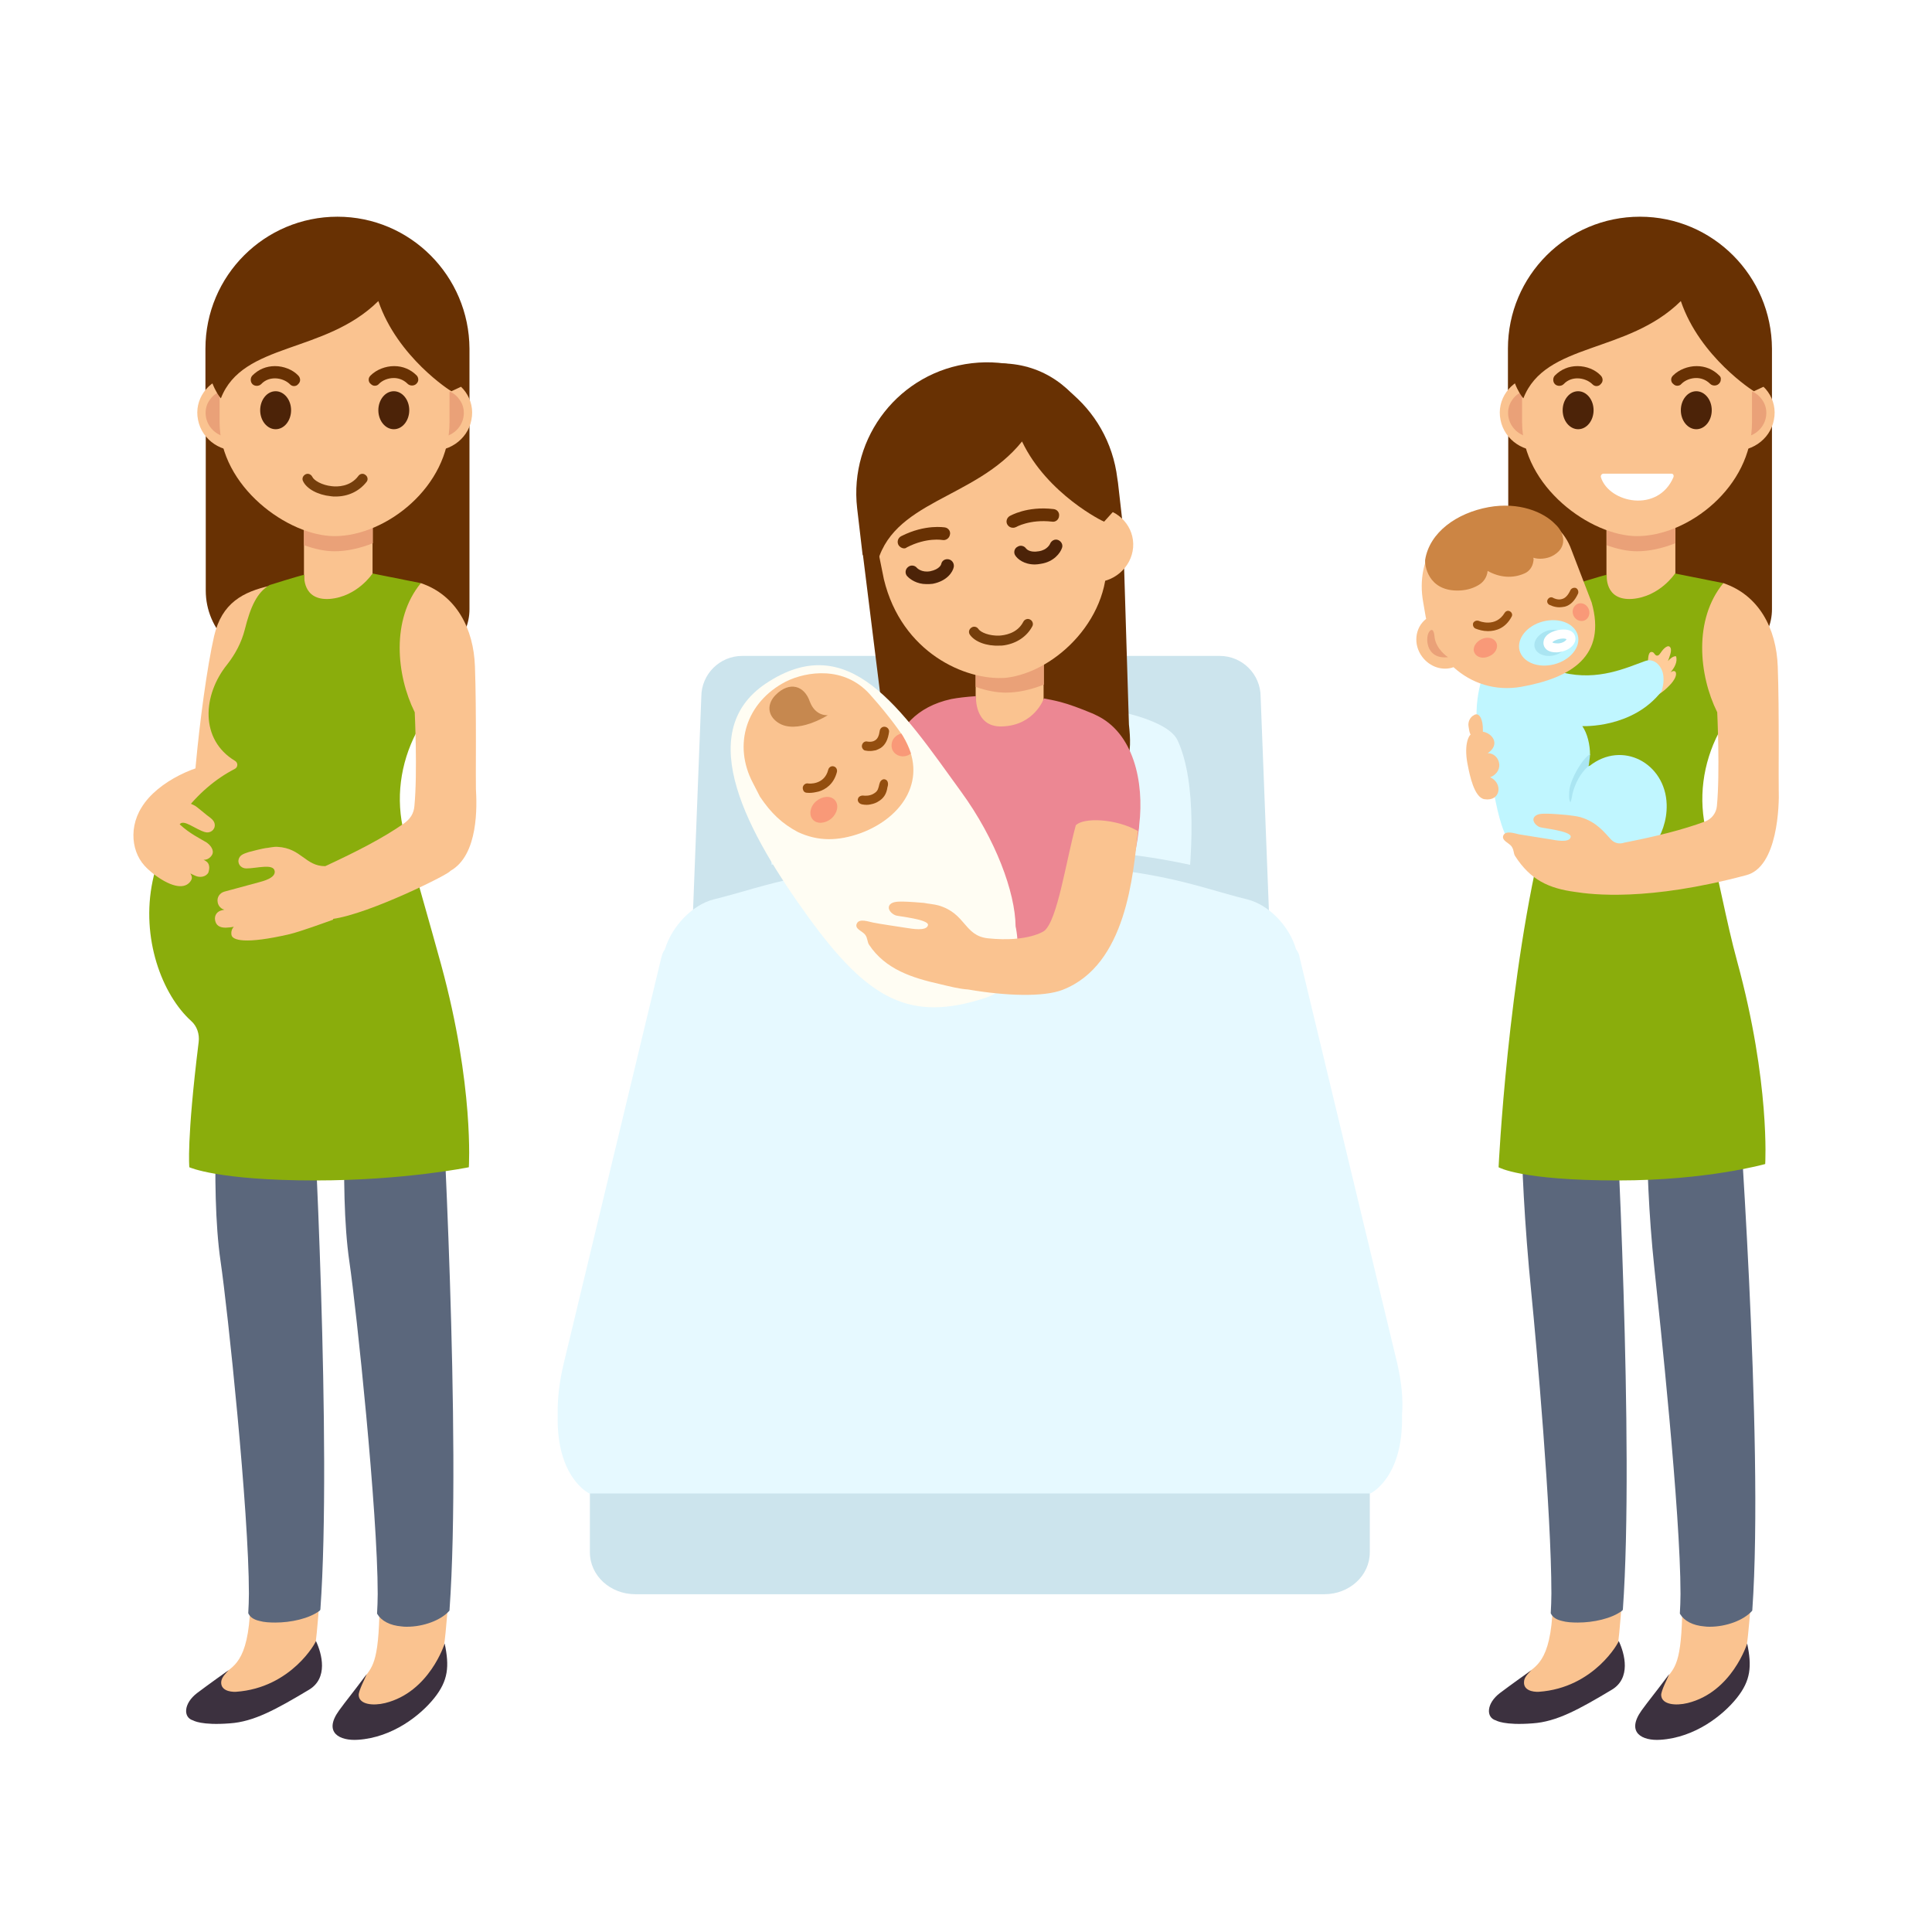 <?xml version="1.0" encoding="utf-8"?>
<!-- Generator: Adobe Illustrator 22.0.1, SVG Export Plug-In . SVG Version: 6.00 Build 0)  -->
<svg version="1.1" xmlns="http://www.w3.org/2000/svg" xmlns:xlink="http://www.w3.org/1999/xlink" x="0px" y="0px"
	 viewBox="0 0 600 600" style="enable-background:new 0 0 600 600;" xml:space="preserve">
<style type="text/css">
	.st0{fill:#FFFFFF;}
	.st1{fill:#CCE4ED;}
	.st2{fill:#E6F9FF;}
	.st3{fill:#331907;}
	.st4{fill:#683103;}
	.st5{fill:#FAC390;}
	.st6{fill:#EAA178;}
	.st7{fill:#4C2308;}
	.st8{fill:#753E0C;}
	.st9{fill:#EC8793;}
	.st10{fill:#FFFDF3;}
	.st11{fill:#F99978;}
	.st12{fill:#934E0F;}
	.st13{opacity:0.5;fill:#934E0F;}
	.st14{fill:#3C313F;}
	.st15{fill:#646166;}
	.st16{fill:#5B677C;}
	.st17{fill:#8AAD0C;}
	.st18{fill:#FFCC99;}
	.st19{fill:#C0F6FF;}
	.st20{fill:#CC8544;}
	.st21{fill:#AAE5F2;}
</style>
<g id="bg-white">
	<rect class="st0" width="600" height="600"/>
</g>
<g id="art">
	<g>
		<path class="st1" d="M425.4,482.1c0,7.2-6.3,13-14.1,13h-214c-7.8,0-14.1-5.8-14.1-13v-38.5c0-7.2,6.3-13,14.1-13h214
			c7.8,0,14.1,5.8,14.1,13V482.1z"/>
		<path class="st1" d="M391.5,216.4c0-7-5.7-12.7-12.7-12.7h-67.4h-13.5h-67.4c-7,0-12.7,5.7-12.7,12.7l-3.5,90.3
			c0,7,5.9,12.7,13.1,12.7h12.9H369h12.9c7.3,0,13.1-5.7,13.1-12.7L391.5,216.4z"/>
		<path class="st2" d="M365.7,229.9c-4-8.6-34.1-13.3-61.1-12.3c-27-1.1-57.2,3.7-61.1,12.3c-12,26,4.8,91.7,4.8,91.7h18.6h75.5H361
			C361,321.6,377.7,255.8,365.7,229.9z"/>
		<path class="st1" d="M369.7,268.6c-10.6-2.3-28-5.3-56.7-5.3c-2.8,0-5.6,0-8.4,0.1c-2.8-0.1-5.7-0.1-8.5-0.1
			c-28.8,0-46.1,3-56.7,5.3l-0.9,0.2l0.1,0.9c1.9,25.6,8.5,51.9,8.6,52.2l0.2,0.8h114.3l0.2-0.8c0.1-0.3,6.7-26.5,8.6-52.2l0.1-0.9
			L369.7,268.6z"/>
		<path class="st2" d="M433.9,423.3l-30.3-126c-0.1-0.9-0.5-1.7-1.1-2.5c-2-7-8.3-13.8-15.2-15.5c-16.4-4-30.3-10.9-74.4-10.9
			c-2.9,0-5.7,0-8.4,0.1c-2.7-0.1-5.5-0.1-8.4-0.1c-44,0-58,6.9-74.4,10.9c-6.8,1.7-13.1,8.5-15.2,15.5c-0.6,0.8-0.9,1.7-1.1,2.5
			l-30.3,126c-1.5,6.2-2,11.5-1.9,16.1c-0.5,19.6,9.8,24.4,9.8,24.4s0,0,0,0c0,0,27.8,0,119,0c1.5,0,3.1,0,4.6,0
			c98.4,0,118.1,0,119,0c0,0,0,0,0,0s10.3-4.8,9.8-24.4C435.8,434.7,435.3,429.4,433.9,423.3z"/>
		<g>
			<path class="st3" d="M330,214.7"/>
			<path class="st4" d="M301.8,112.8L301.8,112.8c-22.3,2.6-38.2,22.8-35.6,45.1l1.7,14.5l0.1,0l6.9,55.5
				c1.4,12.1,12.4,20.8,24.5,19.4l42.5-5c9-1,9.7-8.4,8.7-17.3l-1.9-61.9l-1.5-13.2l-0.2-1.3C344.3,126.1,324.1,110.2,301.8,112.8z"
				/>
			<polygon class="st5" points="303,230.7 324.1,230.7 324.1,200.4 303,201.5 			"/>
			<path class="st6" d="M303,213.3c3.3,1.2,6.5,1.8,9.4,1.8c3.8,0,7.8-0.9,11.8-2.5v-12.2H303V213.3z"/>
			<path class="st5" d="M328.3,168.6c-0.5,6.3,4.4,11.8,10.9,12.2c6.5,0.4,12.2-4.5,12.7-10.8c0.5-6.3-4.4-11.8-10.9-12.2
				C334.6,157.4,328.9,162.2,328.3,168.6z"/>
			<path class="st5" d="M343.5,171.5c2.3,19.8-15.4,37.2-31.1,39c-12.5,1-32.4-7.8-37.9-30.6l-4.8-23.7c-2.3-19.8,12.6-34.8,32.1-37
				c19.4-2.3,36.7,9.1,39,28.9L343.5,171.5z"/>
			<path class="st7" d="M287.7,181.4c-3,0-5.1-1.5-6-2.5c-0.7-0.8-0.6-2.1,0.3-2.8c0.8-0.7,2.1-0.6,2.8,0.3c0,0,1.4,1.5,4.1,1
				c2.9-0.6,3.4-2.1,3.4-2.2c0.2-1.1,1.2-1.7,2.3-1.5c1.1,0.2,1.8,1.3,1.6,2.4c-0.3,1.5-2,4.3-6.5,5.2
				C289,181.4,288.3,181.4,287.7,181.4z"/>
			<path class="st4" d="M317.4,137.1c-14.6,18.2-40.9,18.2-45.3,39.1c0,0-1.7-8.2-3.7-17.2c-3.2-14.3,5-38.4,32.8-45
				c28.7-6.9,44.9,18.1,44.5,44.9l-2.8,3.1C342.8,162.1,325.2,153.5,317.4,137.1z"/>
			<path class="st4" d="M280.8,170.3c-0.7,0-1.4-0.4-1.8-1.1c-0.5-1-0.1-2.2,0.9-2.7c7.5-3.8,13.4-2.7,13.6-2.7
				c1.1,0.2,1.8,1.3,1.5,2.3c-0.2,1.1-1.3,1.8-2.3,1.6c-0.1,0-4.9-0.9-11.1,2.3C281.4,170.2,281.1,170.3,280.8,170.3z"/>
			<path class="st7" d="M321.4,175.3c-3.4,0-5.4-1.7-6.1-2.8c-0.6-0.9-0.3-2.2,0.7-2.7c0.9-0.6,2.1-0.3,2.7,0.6
				c0.1,0.1,1.1,1.3,3.9,0.8c2.7-0.4,3.5-2.3,3.5-2.3c0.4-1,1.5-1.6,2.5-1.2c1,0.4,1.6,1.5,1.2,2.5c-0.5,1.5-2.5,4.3-6.6,4.9
				C322.6,175.2,322,175.3,321.4,175.3z"/>
			<path class="st4" d="M314.6,163.9c-0.7,0-1.3-0.3-1.7-0.9c-0.6-0.9-0.3-2.1,0.6-2.7c0.2-0.1,5.4-3.2,13.7-2.2
				c1.1,0.1,1.9,1.1,1.7,2.2c-0.1,1.1-1.1,1.9-2.2,1.7c-6.9-0.8-11.2,1.7-11.2,1.7C315.3,163.8,315,163.9,314.6,163.9z"/>
			<path class="st8" d="M311.9,200.4c-0.5,0.1-1,0.1-1.5,0.1c-4,0.2-7.7-1.2-9.2-3.4c-0.5-0.7-0.3-1.7,0.5-2.2
				c0.7-0.5,1.7-0.3,2.2,0.5c0.7,1,3.3,2.1,6.4,2c1.6-0.1,5.6-0.6,7.5-4.3c0.4-0.8,1.4-1.1,2.1-0.7c0.8,0.4,1.1,1.4,0.7,2.1
				C318.9,197.7,315.7,199.8,311.9,200.4z"/>
			<path class="st9" d="M340.4,222.1c-0.4-0.2-0.8-0.4-1.3-0.6c-3.6-1.5-7.1-2.8-9.8-3.5c-1.9-0.5-3.6-0.8-5.1-1.1
				c0,0-2.9,8.4-13,8.7c-8.7,0.3-8.1-9.4-8.1-9.4c-3,0.2-5.6,0.5-7.7,0.9c-21.8,4.8-21.2,26.8-20.7,43.1c1.3-0.9,2-1.4,2-1.4
				c1.6,6.2,5.9,8.3,5.9,8.3s34.4,32.6,43.7,29c19.9-7.7,25.8-24.6,27.3-38c0.1-0.7,0.2-1.3,0.2-1.9
				C355.4,242.8,352,227.5,340.4,222.1z"/>
			<g>
				<path class="st10" d="M298.5,245.9c10.7,14.7,16.8,31.2,16.9,41.8c0,0,4.3,17.8-9.4,22.2c-23.2,7.6-36.2,0.8-54.9-25
					c-18.7-25.8-36.2-57.2-13.3-72.6C263.7,195,279.8,220.1,298.5,245.9z"/>
				<path class="st5" d="M280.4,228.6c0,0-3.4-5.3-10.2-12.9c-7.9-8.9-19.6-7.3-26.2-4c-12.3,6.4-16.4,19.6-10.2,31.4l1.8,3.5
					c0.1,0.3,0.3,0.5,0.4,0.8c3.5,5.2,6.9,8.4,11.8,11c6.2,2.9,12.4,2.9,19.6,0.3C280.5,253.8,288.5,241.7,280.4,228.6z"/>
				<path class="st11" d="M252.4,254.5c1.3,1.5,3.9,1.3,5.8-0.3c1.9-1.7,2.4-4.2,1.1-5.7c-1.3-1.5-3.9-1.3-5.8,0.3
					C251.6,250.4,251.1,253,252.4,254.5z"/>
				<path class="st11" d="M280.4,228.6c0,0-0.2-0.3-0.5-0.8c-1.6,0.4-2.9,1.7-3,3.4c-0.2,2,1.3,3.6,3.4,3.7c1,0,1.9-0.3,2.6-0.9
					C282.3,232.3,281.5,230.5,280.4,228.6z"/>
				<g>
					<path class="st12" d="M258.9,238c-0.8-0.2-1.5,0.3-1.7,1.1c-1.2,4.7-6,4.3-6.3,4.2c-0.8-0.1-1.5,0.5-1.6,1.3
						c0,0.4,0.1,0.8,0.3,1.1c0.2,0.3,0.6,0.5,1,0.5c0.9,0.1,1.9,0,2.8-0.2c0.3-0.1,0.6-0.1,0.9-0.2c2-0.6,4.6-2.2,5.6-6
						C260.1,239,259.7,238.2,258.9,238z"/>
					<path class="st12" d="M274.8,225.7c-0.8-0.1-1.5,0.5-1.6,1.3c-0.2,1.4-0.6,2.4-1.4,2.9c-1,0.7-2.4,0.4-2.4,0.4
						c-0.8-0.2-1.5,0.3-1.7,1.1c-0.1,0.4,0,0.8,0.2,1.1c0.2,0.3,0.5,0.6,0.9,0.6c0.1,0,1.2,0.3,2.6,0c0.2,0,0.4-0.1,0.6-0.1
						c0.5-0.2,1-0.4,1.5-0.7c1.5-1,2.3-2.7,2.6-5C276.2,226.5,275.6,225.8,274.8,225.7z"/>
				</g>
				<path class="st12" d="M275.2,242.2c-0.5-0.3-0.9-0.2-1.1-0.1c-0.5,0.2-0.8,0.7-0.9,1.1l-0.1,0.3c-0.3,1.2-0.4,2.1-1.5,2.8
					c-1.4,1-3,0.8-3.2,0.8c-0.6-0.1-1.1,0-1.5,0.3c-0.3,0.2-0.4,0.5-0.5,0.8c-0.1,0.7,0.4,1.4,1.3,1.6l0,0c1,0.2,1.9,0.2,2.7,0
					c1.1-0.2,1.9-0.6,2.2-0.8c1.8-1,2.7-2.4,3-4.5C275.8,244,276,242.7,275.2,242.2z"/>
			</g>
			<path class="st5" d="M334.1,256.3c-3.1,11.4-5.7,29.5-9.8,32.8c0,0-5,3.6-17.5,2.3c-7.4-0.8-6.8-7.7-15.3-10.2
				c-1.4-0.4-3.1-0.5-4.6-0.8c-0.9-0.1-5.1-0.4-6.3-0.4c-1.3,0-3.3-0.1-4.2,0.9c-1.1,1.3,0.4,2.9,1.8,3.4c0.9,0.3,10.3,1.2,10,3
				c-0.4,2-5.1,1.1-6.5,0.9c-1.8-0.3-8.8-1.3-10.6-1.7c-1.2-0.2-4.2-1.4-5,0.3c-0.8,1.7,1.7,2.3,2.6,3.5c0.8,1.1,0.6,2.2,1.2,3.1
				c5.1,7.7,13.5,10.3,21.9,12.2c3.4,0.8,6,1.5,8.9,1.7c11.6,2,23.4,2.4,29.3,0.1c19.9-7.7,21.9-35.9,23.4-49.3
				C346.7,254.2,336.5,253.8,334.1,256.3z"/>
			<path class="st6" d="M266.4,285.1C266.4,285.1,266.4,285.1,266.4,285.1c0,0,0.1,0,0.1,0C266.5,285.1,266.4,285.1,266.4,285.1z"/>
			<path class="st13" d="M240.9,215.8c-2.7,2.7-2.7,6.3,0.7,8.6c5.8,3.9,15.5-2.3,15.5-2.3s-3.8,0.5-5.6-4.2
				C249.8,212.9,245.2,211.5,240.9,215.8z"/>
		</g>
	</g>
	<g>
		<path class="st4" d="M509.3,67.3L509.3,67.3c-22.6,0-41,18.3-41,41V123h0.1v60.4c0,12.3,10,22.3,22.3,22.3h43.1
			c9.1,0,16.5-7.4,16.5-16.5V123v-13.4v-1.3C550.2,85.7,531.9,67.3,509.3,67.3z"/>
		<path class="st5" d="M542.4,324.8l-6.7,8.4c0,0,11.5,111.3,8,165c-0.5,6.9-1.1,12.9-1.9,17.6l-14.3,19.1l-13.8-4c0,0,3-8.7,4-9.9
			c2.9-3.7,4.8-5.4,4.8-26.1c0-25.2-0.7-86.9-3-103c-3.4-23.4-6.2-62.4-6.2-62.4l24.4-2.4L542.4,324.8z"/>
		<path class="st14" d="M509.8,531.2c2.4-3.3,3.5-4.5,8.6-11.3c0,0,0,0,0,0c-0.4,1.1-2.6,5.2-2.5,6.6c0.2,2.9,4.5,3.3,8.2,2.4
			c13.8-3.4,18.5-18.5,18.5-18.5c1.5,7.1,1.1,11.5-3.2,16.9c-4.3,5.4-13,12.3-23.7,13C510,540.7,504.9,538.1,509.8,531.2z"/>
		<polygon class="st5" points="498.9,190.9 520.3,190.9 520.3,156.3 498.9,157.4 		"/>
		<path class="st6" d="M498.9,169.3c3.3,1.2,6.5,1.9,9.5,1.9c3.8,0,7.9-0.9,11.9-2.5v-12.3h-21.3V169.3z"/>
		<path class="st5" d="M510.6,331.9l-9.8,1.5c0,0,8.1,141.7,0.9,182.4l-19.2,14.5l-12.3-5.7l1.3-0.4c0,0-1.5,1.3,0,0
			c0.9-0.8,1.2-3.4,2.4-4.3c3.5-2.8,8.4-4.4,8.4-25.1c0-25.2,0-87.9-2.3-104c-3.4-23.4-6.9-61.4-6.9-61.4l24.4-2.4L510.6,331.9z"/>
		<path class="st15" d="M471.5,524.2C471.5,524.3,471.5,524.3,471.5,524.2C471.5,524.3,471.5,524.2,471.5,524.2z"/>
		<path class="st15" d="M471,524.7C470.9,524.7,470.9,524.8,471,524.7C470.9,524.8,470.9,524.7,471,524.7z"/>
		<path class="st15" d="M471.2,524.5C471.2,524.5,471.1,524.6,471.2,524.5C471.1,524.6,471.2,524.5,471.2,524.5z"/>
		<path class="st16" d="M539.4,333.9c0-0.1,2-0.7,2-0.8l-4-5.4l0.3,0c0.2,0,0.4-0.2,0.5-0.4c0.1-0.2,0-0.4-0.1-0.6l-9.9-11.5
			c-0.2-0.2-0.6-0.3-0.8-0.1c-0.2,0.2-0.3,0.5-0.1,0.8l8,10.9l-24.7,1.7c-0.3,0,1.2,0.2,1.2,0.5c0,0.4-1.7,30.5,2,65
			c1.6,15.1,8.1,75.5,8.1,101c0,2.1-0.1,4.2-0.2,6c0,0.1,0,0.2,0.1,0.3c1.3,2.1,3.9,3.5,7.5,3.8c0.6,0.1,1.1,0.1,1.7,0.1
			c5.1,0,10.5-2,13.1-4.9c0.1-0.1,0.1-0.2,0.1-0.3C547.9,447.4,539.4,335,539.4,333.9z"/>
		<path class="st16" d="M510.8,331.4l-13-4.9c-0.1,0-0.2,0-0.3,0l-24.4,2.4c-0.3,0-0.5,0.3-0.5,0.5c0,0.4-1.5,27.5,3,72.5
			c1.5,15.1,6.2,67.5,6.2,93c0,2.1-0.1,4.2-0.2,6c0,0.1,0,0.2,0.1,0.3c0.5,1,1.6,1.8,3.4,2.2c1.4,0.4,3.1,0.5,4.9,0.5
			c4.8,0,10.5-1.2,13.8-3.7c0.1-0.1,0.2-0.3,0.2-0.4c3.6-50.6-2.2-157.5-2.6-165.9l9.2-1.4c0.3,0,0.5-0.3,0.5-0.5
			C511.2,331.7,511.1,331.5,510.8,331.4z"/>
		<path class="st14" d="M475.6,518.7c-5.7,4-9.8,7.1-9.8,7.1c-4.2,3.2-4.4,7.6-1.2,8.5c0,0,2.5,1.6,11.4,0.9
			c7.4-0.5,14.3-4.3,24.5-10.4c6.1-3.6,4.1-11.2,2.2-15.2c-0.3-0.5,0,0,0,0c0.2,0.2-7.6,14.6-24.8,15.8c-2,0.1-4.8-0.5-4.6-3.1
			C473.3,520.9,474.7,519.6,475.6,518.7z"/>
		<path class="st17" d="M539.5,298.6c-3.4-12.4-6.1-27.7-8.6-36.7c-0.3-1.1-0.6-2.2-0.9-3.2c-2.7-10.5-1.2-21.6,3.8-31.2
			c0.1-0.2,0.2-0.5,0.3-0.7c-0.5-14.7,3.2-29,4-43.8c-2-1.4-2.9-1.9-2.9-1.9s-8.6-1.7-15-3c0,0-4.7,7.2-13.3,7.9
			c-8.7,0.6-7.9-7.5-7.9-7.5c-1.6,0.3-10.8,3.2-10.8,3.2c-3.9,2.3-5.9,6.7-7.7,13.9c-1,3.9-2.9,7.5-5.4,10.7
			c-7.7,9.5-8.6,23.4,2.4,30c1,0.6,2.5,20.1,2.2,21.2c-11.5,45.5-14.3,105-14.3,105s6.8,4.1,37.1,4.1c27.7,0,45.7-5.1,45.7-5.1
			S549.8,336.3,539.5,298.6z"/>
		<path class="st5" d="M527.4,126.3c-1.3,6.3,3,12.3,9.5,13.5c6.5,1.1,12.8-3.1,14-9.4c1.3-6.3-3-12.3-9.5-13.5
			C534.9,115.8,528.6,120,527.4,126.3z"/>
		<path class="st6" d="M540.9,135.8c-0.4,0-0.9,0-1.3-0.1c-1.9-0.3-3.6-1.4-4.7-3c-1.2-1.6-1.6-3.6-1.2-5.6c0.7-3.6,3.9-6.1,7.5-6.1
			c0.4,0,0.9,0,1.3,0.1c1.9,0.3,3.6,1.4,4.7,3c1.2,1.6,1.6,3.6,1.2,5.6C547.7,133.2,544.5,135.8,540.9,135.8L540.9,135.8z"/>
		<path class="st5" d="M489.5,126.3c1.3,6.3-3,12.3-9.5,13.5c-6.5,1.1-12.8-3.1-14-9.4c-1.3-6.3,3-12.3,9.5-13.5
			C482,115.8,488.2,120,489.5,126.3z"/>
		<path class="st6" d="M476,135.8c-3.6,0-6.8-2.6-7.5-6.1c-0.4-2,0-4,1.2-5.6c1.1-1.6,2.8-2.6,4.7-3c0.4-0.1,0.9-0.1,1.3-0.1
			c3.6,0,6.8,2.6,7.5,6.1c0.4,2,0,4-1.2,5.6c-1.1,1.6-2.8,2.6-4.7,3C476.9,135.8,476.4,135.8,476,135.8z"/>
		<path class="st5" d="M544.1,131.1c0,20.1-19.8,35.4-35.7,35.4c-14.3,0-35.7-15.3-35.7-35.4v-23.9c0-20.1,16-33.5,35.7-33.5
			c19.7,0,35.7,13.4,35.7,33.5V131.1z"/>
		<path class="st7" d="M494.9,127.4c0,3.2-2.1,5.9-4.8,5.9c-2.6,0-4.8-2.6-4.8-5.9c0-3.2,2.1-5.9,4.8-5.9
			C492.7,121.5,494.9,124.1,494.9,127.4z"/>
		<path class="st7" d="M531.6,127.4c0,3.2-2.1,5.9-4.8,5.9c-2.6,0-4.8-2.6-4.8-5.9c0-3.2,2.1-5.9,4.8-5.9
			C529.4,121.5,531.6,124.1,531.6,127.4z"/>
		<path class="st4" d="M533.9,116.6c-1.9-1.9-4.3-2.9-7-2.9c-2.7,0-5.5,1.1-7.3,2.9c-0.4,0.4-0.6,0.8-0.6,1.3c0,0.5,0.2,1,0.6,1.3
			c0.4,0.4,0.8,0.6,1.3,0.6c0,0,0,0,0,0c0.5,0,1-0.2,1.3-0.6c1.1-1.1,2.8-1.8,4.6-1.8c1.1,0,2.8,0.3,4.3,1.8c0.7,0.7,2,0.7,2.7,0
			c0.4-0.4,0.6-0.8,0.6-1.3C534.5,117.4,534.3,116.9,533.9,116.6z"/>
		<path class="st4" d="M489.9,113.7c-2.7,0-5.1,1-7,2.9c-0.7,0.7-0.7,2,0,2.7c0.7,0.7,2,0.7,2.7,0c1.4-1.5,3.1-1.8,4.3-1.8
			c1.7,0,3.5,0.7,4.6,1.8c0.4,0.4,0.8,0.6,1.3,0.6h0c0.5,0,1-0.2,1.3-0.6c0.4-0.4,0.6-0.8,0.6-1.3c0-0.5-0.2-1-0.6-1.4
			C495.4,114.8,492.7,113.7,489.9,113.7z"/>
		<path class="st4" d="M522,93.5c-16.7,16.5-42.1,12.7-48.9,30.2c0,0-3.6-3.7-4.5-12.9c-1.5-14.7,21.6-42.3,39.9-42.3
			c29.8,0,42.7,24.7,39.2,51.6l-3,1.4C544.6,121.5,527.9,110.9,522,93.5z"/>
		<path class="st15" d="M511.5,524.2C511.5,524.3,511.5,524.3,511.5,524.2C511.5,524.3,511.5,524.2,511.5,524.2z"/>
		<path class="st15" d="M511,524.7C511,524.7,511,524.8,511,524.7C511,524.8,511,524.7,511,524.7z"/>
		<path class="st15" d="M511.2,524.5C511.2,524.5,511.2,524.6,511.2,524.5C511.2,524.6,511.2,524.5,511.2,524.5z"/>
		<path class="st0" d="M519.7,148.2c-4.8,11.2-19.9,8-22.5,0.1c-0.2-0.6,0.2-1.2,0.8-1.2l21.1,0
			C519.6,147.1,519.9,147.6,519.7,148.2z"/>
		<path class="st18" d="M510.7,210.1c0,3.7-1.9,6.6,1.3,6.6c2.5,0,5.4-2.6,7-4.4c0.6-0.7,1.4-1.8,1.5-2.8c0.1-1.2-0.7-1.4-1.7-0.7
			c1.1-1.3,2.3-3.2,1.7-5c-0.9-0.1-2,0.9-2.5,1.5c0.3-0.9,1.3-3.1,0.8-4.1c-0.7-1.4-2.4,0.5-2.9,1.3c-0.4,0.5-0.7,1.2-1.4,1.1
			c-0.5-0.1-0.7-0.7-1.1-1c-1.5-0.7-1.5,1.6-1.6,2.4C511.4,206.8,510.7,208.3,510.7,210.1z"/>
		<path class="st19" d="M461.1,235.5c-5.5-14.2-0.4-26-0.4-26s12.2-3.6,24.7-0.6c11,2.6,19.6-1.5,25.5-3.6c2.7-1,4.9,1.3,5.5,3.7
			c0.7,2.7-0.4,5.7-0.4,5.7c-9,11.6-24.6,10.8-24.6,10.8c1.6,2.3,2.4,5.8,2.4,8.9c-0.1,0.1-0.2,0.2-0.2,0.4c-0.2,0.8-0.6,1.5-1,2.2
			c-0.4,0.6,0.5,1.2,1,0.8c0,0.1,0,0.1,0,0.1c10.2-8.1,23.6-0.9,24,11.9c0.3,10.3-7.2,17.5-11.3,20.8c-7.3-4.1-16.8-3.8-24.8-3.8
			c-3,0-3.8,3.8-1.7,5.3c-3.5-0.8,1.5,1-3-1.9C463.4,261.4,465.7,247.1,461.1,235.5z"/>
		<path class="st5" d="M494.3,187.1l-6.3-16.4c-4.1-11.5-17.8-13.7-25.5-12.5c-14.7,2.7-23.1,14.8-20.5,28.9l0.7,4.1
			c0.1,0.3,0.1,0.7,0.2,1c-3.5,2.7-4.1,8-1.2,11.8c2.4,3.2,6.4,4.4,9.7,3.2c5.5,5,12.9,7.5,21,6.1
			C488.1,210.5,499,203.7,494.3,187.1z"/>
		<path class="st20" d="M462.3,157.5c9.4-1.7,17.1,1.5,20.7,5.3c2.8,2.5,4.2,7.4-1.2,10c-1.5,0.7-3.9,1-5.6,0.4
			c0.1,0.4,0.1,0.7,0,1.1c-0.2,1.7-1.3,3.2-2.8,3.8c-3.6,1.6-7.7,1.3-11.4-0.8c-0.2,1.9-1.2,3.5-3,4.5c-1.9,1.1-4.1,1.6-6.4,1.6
			c0,0,0,0,0,0c-9.2,0-10.2-8-10-9.6C444,165.3,452.4,159.3,462.3,157.5z"/>
		<path class="st19" d="M471.9,202c1,3.7,5.8,5.6,10.8,4.3c5-1.3,8.3-5.4,7.3-9c-1-3.7-5.8-5.6-10.8-4.3
			C474.2,194.3,471,198.3,471.9,202z"/>
		<path class="st21" d="M476.6,201c0.5,2.1,3.3,3.2,6.1,2.5c2.8-0.7,4.7-3,4.2-5.2c-0.5-2.1-3.3-3.2-6.1-2.5
			C478,196.6,476.1,198.9,476.6,201z"/>
		<path class="st0" d="M479.9,201.3c-0.5-0.6-0.7-1.4-0.5-2.3c0.5-2.4,3.9-3.5,6.1-3.5c1.5,0,2.6,0.4,3.2,1.2
			c0.5,0.6,0.7,1.5,0.5,2.3c-0.5,2-2.8,3.2-4.8,3.5c-0.3,0-0.6,0.1-0.9,0.1c0,0,0,0,0,0C482.5,202.6,480.8,202.5,479.9,201.3z
			 M485.5,198.3c-1.7,0-3.3,0.9-3.4,1.2c0.1,0.1,0.6,0.3,1.4,0.3l0,0c0.2,0,0.4,0,0.6,0c1.1-0.1,2.2-0.7,2.4-1.3
			C486.3,198.4,486,198.3,485.5,198.3z"/>
		<path class="st21" d="M487.7,249.2C487.8,249.4,487.6,249.1,487.7,249.2c0.4-0.9,0.5-2,0.7-2.9c0.8-3,2.3-6,4.6-8.1
			c0.6-0.5,0.4-0.7,0.6-2c0.2-1.2,0.2-2,0.2-2c-2.4,1.4-5.9,7.5-6.4,11C487.3,246.2,487.1,248.3,487.7,249.2z"/>
		<path class="st11" d="M457.9,202.7c0.7,1.5,2.7,2,4.6,1.1c1.9-0.8,2.9-2.7,2.2-4.2c-0.7-1.5-2.7-2-4.6-1.1
			C458.2,199.4,457.2,201.3,457.9,202.7z"/>
		<path class="st11" d="M488.5,190.7c0.4,1.5,1.8,2.4,3.2,2.1c1.4-0.3,2.2-1.8,1.8-3.3c-0.4-1.5-1.8-2.4-3.2-2.1
			C488.9,187.8,488.1,189.3,488.5,190.7z"/>
		<path class="st12" d="M462.1,196c-1.5,0-2.9-0.4-3.9-0.8c-0.6-0.3-0.9-1-0.7-1.7c0.3-0.6,1-0.9,1.7-0.7l0,0
			c0.2,0.1,5.3,2.2,8.1-2.5c0.4-0.6,1.1-0.8,1.7-0.4c0.6,0.4,0.8,1.1,0.4,1.7C467.5,195.1,464.6,196,462.1,196z"/>
		<path class="st12" d="M484.3,188.6c-1.8,0-3.1-0.8-3.2-0.8c-0.6-0.4-0.8-1.1-0.4-1.7c0.4-0.6,1.1-0.8,1.7-0.4c0,0,1.4,0.8,2.8,0.3
			c1-0.3,1.8-1.2,2.5-2.7c0.3-0.6,1-0.9,1.7-0.7c0.6,0.3,0.9,1,0.7,1.7c-1,2.2-2.3,3.6-4.1,4.1C485.4,188.5,484.8,188.6,484.3,188.6
			z"/>
		<path class="st6" d="M449.7,204.1c0,0-3.8-2.4-4.2-6.4c-0.2-2.3-0.9-2.3-1.4-1.8C442.5,197.3,442.5,204.9,449.7,204.1z"/>
		<path class="st5" d="M552.4,245.1c-0.1-2,0.2-24.5-0.3-38c-0.4-12-5.9-22.3-16.9-26c-9.3,11.3-7.6,28.6-1.9,40.1
			c0,0,0.9,18.7-0.1,29.1c-0.2,2.2-1.6,4-3.6,4.8c-7,2.6-15.1,4.6-24.7,6.5c-0.2,0-0.3,0.1-0.5,0.1c-1.4,0.5-2.9,0.2-4-0.9
			c-2.4-2.6-4.6-5.5-9.5-7c-1.4-0.4-2.9-0.5-4.3-0.7c-0.8-0.1-4.8-0.4-6-0.4c-1.3,0-3.1-0.1-4,0.9c-1.1,1.2,0.4,2.9,1.7,3.3
			c0.8,0.3,9.8,1.2,9.5,3c-0.3,2-4.9,1-6.1,0.8c-1.7-0.3-8.4-1.3-10-1.6c-1.1-0.2-4-1.3-4.8,0.3c-0.7,1.6,1.6,2.3,2.5,3.4
			c0.8,1.1,0.6,2.2,1.1,3c4.8,7.5,10.5,10.1,18.7,11.2c5.1,0.8,22.5,3,53.1-5.2C552.1,269.3,552.6,250.1,552.4,245.1z"/>
		<path class="st5" d="M456.1,225.8c0.3,1.7,0.3,2.7,1.8,3c1.9,0.3,2.8,1.1,2.6-3.1c-0.2-3.1-1.5-4.6-2.9-3.5
			C456.9,222.5,455.7,223.9,456.1,225.8z"/>
		<path class="st5" d="M462,233.9c5.2-3.4-0.4-8.6-4.9-6.1c-1.3,0.7-2.5,4.2-1.2,10.2c0.5,2.5,1.9,9.7,5.1,10.2
			c5.1,0.8,5.8-5,1.8-6.8C467.5,239.4,465.7,233.9,462,233.9z"/>
	</g>
	<g>
		<path class="st4" d="M104.8,67.3L104.8,67.3c-22.6,0-41,18.3-41,41V123h0.1v60.4c0,12.3,10,22.3,22.3,22.3h43.1
			c9.1,0,16.5-7.4,16.5-16.5V123v-13.4v-1.3C145.7,85.7,127.4,67.3,104.8,67.3z"/>
		<path class="st5" d="M137.9,324.8l-1.6,8.6c0,0,8.1,141.7,0.9,182.4l-14.3,19.1l-13.8-4c0,0,3-8.7,4-9.9c2.9-3.7,4.8-5.4,4.8-26.1
			c0-25.2-6.5-87.2-8.8-103.3c-3.4-23.4-0.4-62.2-0.4-62.2l24.4-2.4L137.9,324.8z"/>
		<path class="st14" d="M105.3,531.2c2.4-3.3,3.5-4.5,8.6-11.3c0,0,0,0,0,0c-0.4,1.1-2.6,5.2-2.5,6.6c0.2,2.9,4.5,3.3,8.2,2.4
			c13.8-3.4,18.5-18.5,18.5-18.5c1.5,7.1,1.1,11.5-3.2,16.9c-4.3,5.4-13,12.3-23.7,13C105.5,540.7,100.3,538.1,105.3,531.2z"/>
		<path class="st5" d="M77.2,238.9c-5.3-0.8-19,17.4-15.8,16.9c-4,9.8,0.7-39,5.1-58.3c2.4-10.3,9-13.7,17.4-15.6l7.5-2.4
			C91.4,179.4,79,248.3,77.2,238.9z"/>
		<path class="st5" d="M69.5,236.9c6.5,0,0.6,19.8-4.3,27c-4.9,7.2-13.2,10.1-18.5,6.5c-5.3-3.6-7.3-12.4-2.7-19.7
			C49,242.5,61.9,236.9,69.5,236.9z"/>
		<polygon class="st5" points="94.4,190.9 115.7,190.9 115.7,156.3 94.4,157.4 		"/>
		<path class="st6" d="M94.4,169.3c3.3,1.2,6.5,1.9,9.5,1.9c3.8,0,7.9-0.9,11.9-2.5v-12.3H94.4V169.3z"/>
		<path class="st5" d="M106.1,331.9l-9.8,1.5c0,0,8.1,141.7,0.9,182.4L78,530.3l-12.3-5.7l1.3-0.4c0,0-1.5,1.3,0,0
			c0.9-0.8,1.2-3.4,2.4-4.3c3.5-2.8,8.4-4.4,8.4-25.1c0-25.2-6.5-87.2-8.8-103.3c-3.4-23.4-0.4-62.2-0.4-62.2L93,327L106.1,331.9z"
			/>
		<path class="st15" d="M67,524.2C67,524.3,66.9,524.3,67,524.2C66.9,524.3,67,524.2,67,524.2z"/>
		<path class="st15" d="M66.4,524.7C66.4,524.7,66.4,524.8,66.4,524.7C66.4,524.8,66.4,524.7,66.4,524.7z"/>
		<path class="st15" d="M66.7,524.5C66.6,524.5,66.6,524.6,66.7,524.5C66.6,524.6,66.6,524.5,66.7,524.5z"/>
		<path class="st16" d="M136.9,333.4c0-0.1,0-0.2-0.1-0.3l-4-5.4l0.3,0c0.2,0,0.4-0.2,0.5-0.4c0.1-0.2,0-0.4-0.1-0.6l-9.9-11.5
			c-0.2-0.2-0.6-0.3-0.8-0.1c-0.2,0.2-0.3,0.5-0.1,0.8l8,10.9l-22.1,2.2c-0.3,0-0.5,0.3-0.5,0.5c0,0.4-3,39.1,0.4,62.3
			c2.2,15,8.8,77.7,8.8,103.2c0,2.1-0.1,4.2-0.2,6c0,0.1,0,0.2,0.1,0.3c1.3,2.1,3.9,3.5,7.5,3.8c0.6,0.1,1.1,0.1,1.7,0.1
			c5.1,0,10.5-2,13.1-4.9c0.1-0.1,0.1-0.2,0.1-0.3C143.4,447.4,137,334.5,136.9,333.4z"/>
		<path class="st16" d="M106.3,331.4l-13-4.9c-0.1,0-0.2,0-0.3,0l-24.4,2.4c-0.3,0-0.5,0.3-0.5,0.5c0,0.4-3,39.1,0.4,62.3
			c2.2,15,8.8,77.6,8.8,103.2c0,2.1-0.1,4.2-0.2,6c0,0.1,0,0.2,0.1,0.3c0.5,1,1.6,1.8,3.4,2.2c1.4,0.4,3.1,0.5,4.9,0.5
			c4.8,0,10.5-1.2,13.8-3.7c0.1-0.1,0.2-0.3,0.2-0.4c3.6-50.6-2.2-157.5-2.6-165.9l9.2-1.4c0.3,0,0.5-0.3,0.5-0.5
			C106.7,331.7,106.5,331.5,106.3,331.4z"/>
		<path class="st14" d="M71,518.7c-5.7,4-9.8,7.1-9.8,7.1c-4.2,3.2-4.4,7.6-1.2,8.5c0,0,2.5,1.6,11.4,0.9
			c7.4-0.5,14.3-4.3,24.5-10.4c6.1-3.6,4.1-11.2,2.2-15.2c-0.3-0.5,0,0,0,0c0.2,0.2-7.6,14.6-24.8,15.8c-2,0.1-4.8-0.5-4.6-3.1
			C68.8,520.9,70.2,519.6,71,518.7z"/>
		<path class="st17" d="M137,299.6c-3.4-12.4-8.1-28.7-10.6-37.7c-0.3-1.1-0.6-2.2-0.9-3.2c-2.7-10.5-1.2-21.6,3.8-31.2
			c0.1-0.2,0.2-0.5,0.3-0.7c-0.5-14.7,3.2-29,4-43.8c-2-1.4-2.9-1.9-2.9-1.9s-8.6-1.7-15-3c0,0-4.7,7.2-13.3,7.9
			c-8.7,0.6-7.9-7.5-7.9-7.5c-1.6,0.3-10.8,3.2-10.8,3.2c-3.9,2.3-5.9,6.7-7.7,13.9c-1,3.9-2.9,7.5-5.4,10.7
			c-7.7,9.5-8.6,23.4,2.4,30c1,0.6,0.9,2-0.1,2.5c-11.9,6.1-22.2,19-25.5,34.8c-3.7,17.7,2.9,35.3,12,43.5c1.8,1.6,2.6,4.1,2.3,6.5
			c-3.8,30.7-2.9,38.9-2.9,38.9s8.8,4.1,39.1,4.1c27.7,0,47.7-4.1,47.7-4.1S147.3,337.3,137,299.6z"/>
		<path class="st5" d="M130.7,181.1c-9.3,11.3-7.6,28.6-1.9,40.1c0,0,0.9,18.7-0.1,29.1c-0.2,2.4-1.3,4-3.2,5.4
			c-6.6,4.6-14.6,8.7-24.5,13.3c-5.5,2.5-8.6,17.8,2.2,16.4c11.5-1.5,37-14.3,36.6-14.9c8.9-4.9,8.3-20.4,8-25.5
			c-0.1-2,0.2-24.5-0.3-38C147.1,195.2,141.7,184.8,130.7,181.1z"/>
		<path class="st5" d="M103.4,276.3c-0.5-3.9-2.4-7.3-2.4-7.3c-6.2,0-7.4-5.6-14.8-6c-1.2-0.1-2.6,0.3-3.8,0.4
			c-0.7,0.1-4.1,0.9-5.1,1.2c-1.1,0.4-2.6,0.7-3.1,2c-0.6,1.6,0.6,3.1,2.3,3.1c3.2,0,8.4-1.6,8.8,0.8c0.4,2.2-3.8,3.2-4.9,3.5
			c-1.5,0.4-8.5,2.3-10.7,2.9c-1.4,0.4-2.4,1.7-2.1,3.3c0.2,1.2,1.1,2.1,2.1,2.3l-0.8,0.2c-1.4,0.3-2.4,1.5-2.1,3.1
			c0.3,1.6,1.4,2.3,3.3,2.3c2-0.1,2.5-0.3,2.5-0.3c-0.6,0.7-0.9,1.6-0.7,2.6c0.3,1.5,3.9,3,18.1-0.3c3.3-0.8,10.7-3.5,13.5-4.5
			C103.2,285.5,104.3,283.7,103.4,276.3z"/>
		<path class="st5" d="M63.9,267.4l-0.7-0.4c1,0.1,2.1-0.5,2.7-1.6c0.7-1.4-0.6-3-1.8-3.8c-1.8-1.1-5.2-2.7-8.3-5.6
			c1.2-1.7,4.8,1.5,7.8,2.4c1.6,0.5,3.2-0.6,3.1-2.3c-0.1-1.4-1.5-2.2-2.4-2.9c-0.8-0.6-3.2-2.7-3.8-3c-1.1-0.5-2.3-1.2-3.5-1.5
			c-1.8-0.4-3.2-0.5-4.3-0.2c-2.8,0.7-7.3,2.1-9.5,8.3c-2.3,6.4,0,11.2,4.6,14.7c4.6,3.5,9.1,5,11.2,2.4c1-1.2,0.5-1.9,0.1-2.7
			c0,0-0.2,0,1.6,0.8c1.3,0.6,3.2,0.4,4-1C65.2,269.5,65.1,268.1,63.9,267.4z"/>
		<path class="st5" d="M122.9,126.3c-1.3,6.3,3,12.3,9.5,13.5c6.5,1.1,12.8-3.1,14-9.4c1.3-6.3-3-12.3-9.5-13.5
			C130.4,115.8,124.1,120,122.9,126.3z"/>
		<path class="st6" d="M136.4,135.8c-0.4,0-0.9,0-1.3-0.1c-1.9-0.3-3.6-1.4-4.7-3c-1.2-1.6-1.6-3.6-1.2-5.6c0.7-3.6,3.9-6.1,7.5-6.1
			c0.4,0,0.9,0,1.3,0.1c1.9,0.3,3.6,1.4,4.7,3c1.2,1.6,1.6,3.6,1.2,5.6C143.2,133.2,140,135.8,136.4,135.8L136.4,135.8z"/>
		<path class="st5" d="M85,126.3c1.3,6.3-3,12.3-9.5,13.5c-6.5,1.1-12.8-3.1-14-9.4c-1.3-6.3,3-12.3,9.5-13.5
			C77.4,115.8,83.7,120,85,126.3z"/>
		<path class="st6" d="M71.5,135.8c-3.6,0-6.8-2.6-7.5-6.1c-0.4-2,0-4,1.2-5.6c1.1-1.6,2.8-2.6,4.7-3c0.4-0.1,0.9-0.1,1.3-0.1
			c3.6,0,6.8,2.6,7.5,6.1c0.4,2,0,4-1.2,5.6c-1.1,1.6-2.8,2.6-4.7,3C72.3,135.8,71.9,135.8,71.5,135.8z"/>
		<path class="st5" d="M139.6,131.1c0,20.1-19.8,35.4-35.7,35.4c-14.3,0-35.7-15.3-35.7-35.4v-23.9c0-20.1,16-33.5,35.7-33.5
			c19.7,0,35.7,13.4,35.7,33.5V131.1z"/>
		<path class="st7" d="M90.4,127.4c0,3.2-2.1,5.9-4.8,5.9c-2.6,0-4.8-2.6-4.8-5.9c0-3.2,2.1-5.9,4.8-5.9
			C88.2,121.5,90.4,124.1,90.4,127.4z"/>
		<path class="st7" d="M127.1,127.4c0,3.2-2.1,5.9-4.8,5.9c-2.6,0-4.8-2.6-4.8-5.9c0-3.2,2.1-5.9,4.8-5.9
			C124.9,121.5,127.1,124.1,127.1,127.4z"/>
		<path class="st4" d="M129.4,116.6c-1.9-1.9-4.3-2.9-7-2.9c-2.7,0-5.5,1.1-7.3,2.9c-0.4,0.4-0.6,0.8-0.6,1.3c0,0.5,0.2,1,0.6,1.3
			c0.4,0.4,0.8,0.6,1.3,0.6c0,0,0,0,0,0c0.5,0,1-0.2,1.3-0.6c1.1-1.1,2.8-1.8,4.6-1.8c1.1,0,2.8,0.3,4.3,1.8c0.7,0.7,2,0.7,2.7,0
			c0.4-0.4,0.6-0.8,0.6-1.3C129.9,117.4,129.7,116.9,129.4,116.6z"/>
		<path class="st4" d="M85.4,113.7c-2.7,0-5.1,1-7,2.9c-0.7,0.7-0.7,2,0,2.7c0.7,0.7,2,0.7,2.7,0c1.4-1.5,3.1-1.8,4.3-1.8
			c1.7,0,3.5,0.7,4.6,1.8c0.4,0.4,0.8,0.6,1.3,0.6h0c0.5,0,1-0.2,1.3-0.6c0.4-0.4,0.6-0.8,0.6-1.3c0-0.5-0.2-1-0.6-1.4
			C90.9,114.8,88.1,113.7,85.4,113.7z"/>
		<path class="st4" d="M117.5,93.5c-16.7,16.5-42.1,12.7-48.9,30.2c0,0-3.6-3.7-4.5-12.9c-1.5-14.7,21.6-42.3,39.9-42.3
			c29.8,0,42.7,24.7,39.2,51.6l-3,1.4C140,121.5,123.4,110.9,117.5,93.5z"/>
		<path class="st15" d="M107,524.2C107,524.3,107,524.3,107,524.2C107,524.3,107,524.2,107,524.2z"/>
		<path class="st15" d="M106.5,524.7C106.5,524.7,106.4,524.8,106.5,524.7C106.4,524.8,106.5,524.7,106.5,524.7z"/>
		<path class="st15" d="M106.7,524.5C106.7,524.5,106.6,524.6,106.7,524.5C106.7,524.6,106.7,524.5,106.7,524.5z"/>
		<path class="st8" d="M104.2,154.2c-0.5,0-1,0-1.5-0.1c-4-0.4-7.5-2.3-8.6-4.7c-0.4-0.8,0-1.7,0.8-2.1c0.8-0.4,1.7,0,2.1,0.8
			c0.5,1.1,3,2.6,6.1,2.9c1.6,0.2,5.7,0.2,8.2-3.2c0.5-0.7,1.5-0.9,2.2-0.3c0.7,0.5,0.9,1.5,0.3,2.2
			C111.5,152.6,108.1,154.2,104.2,154.2z"/>
	</g>
</g>
</svg>
